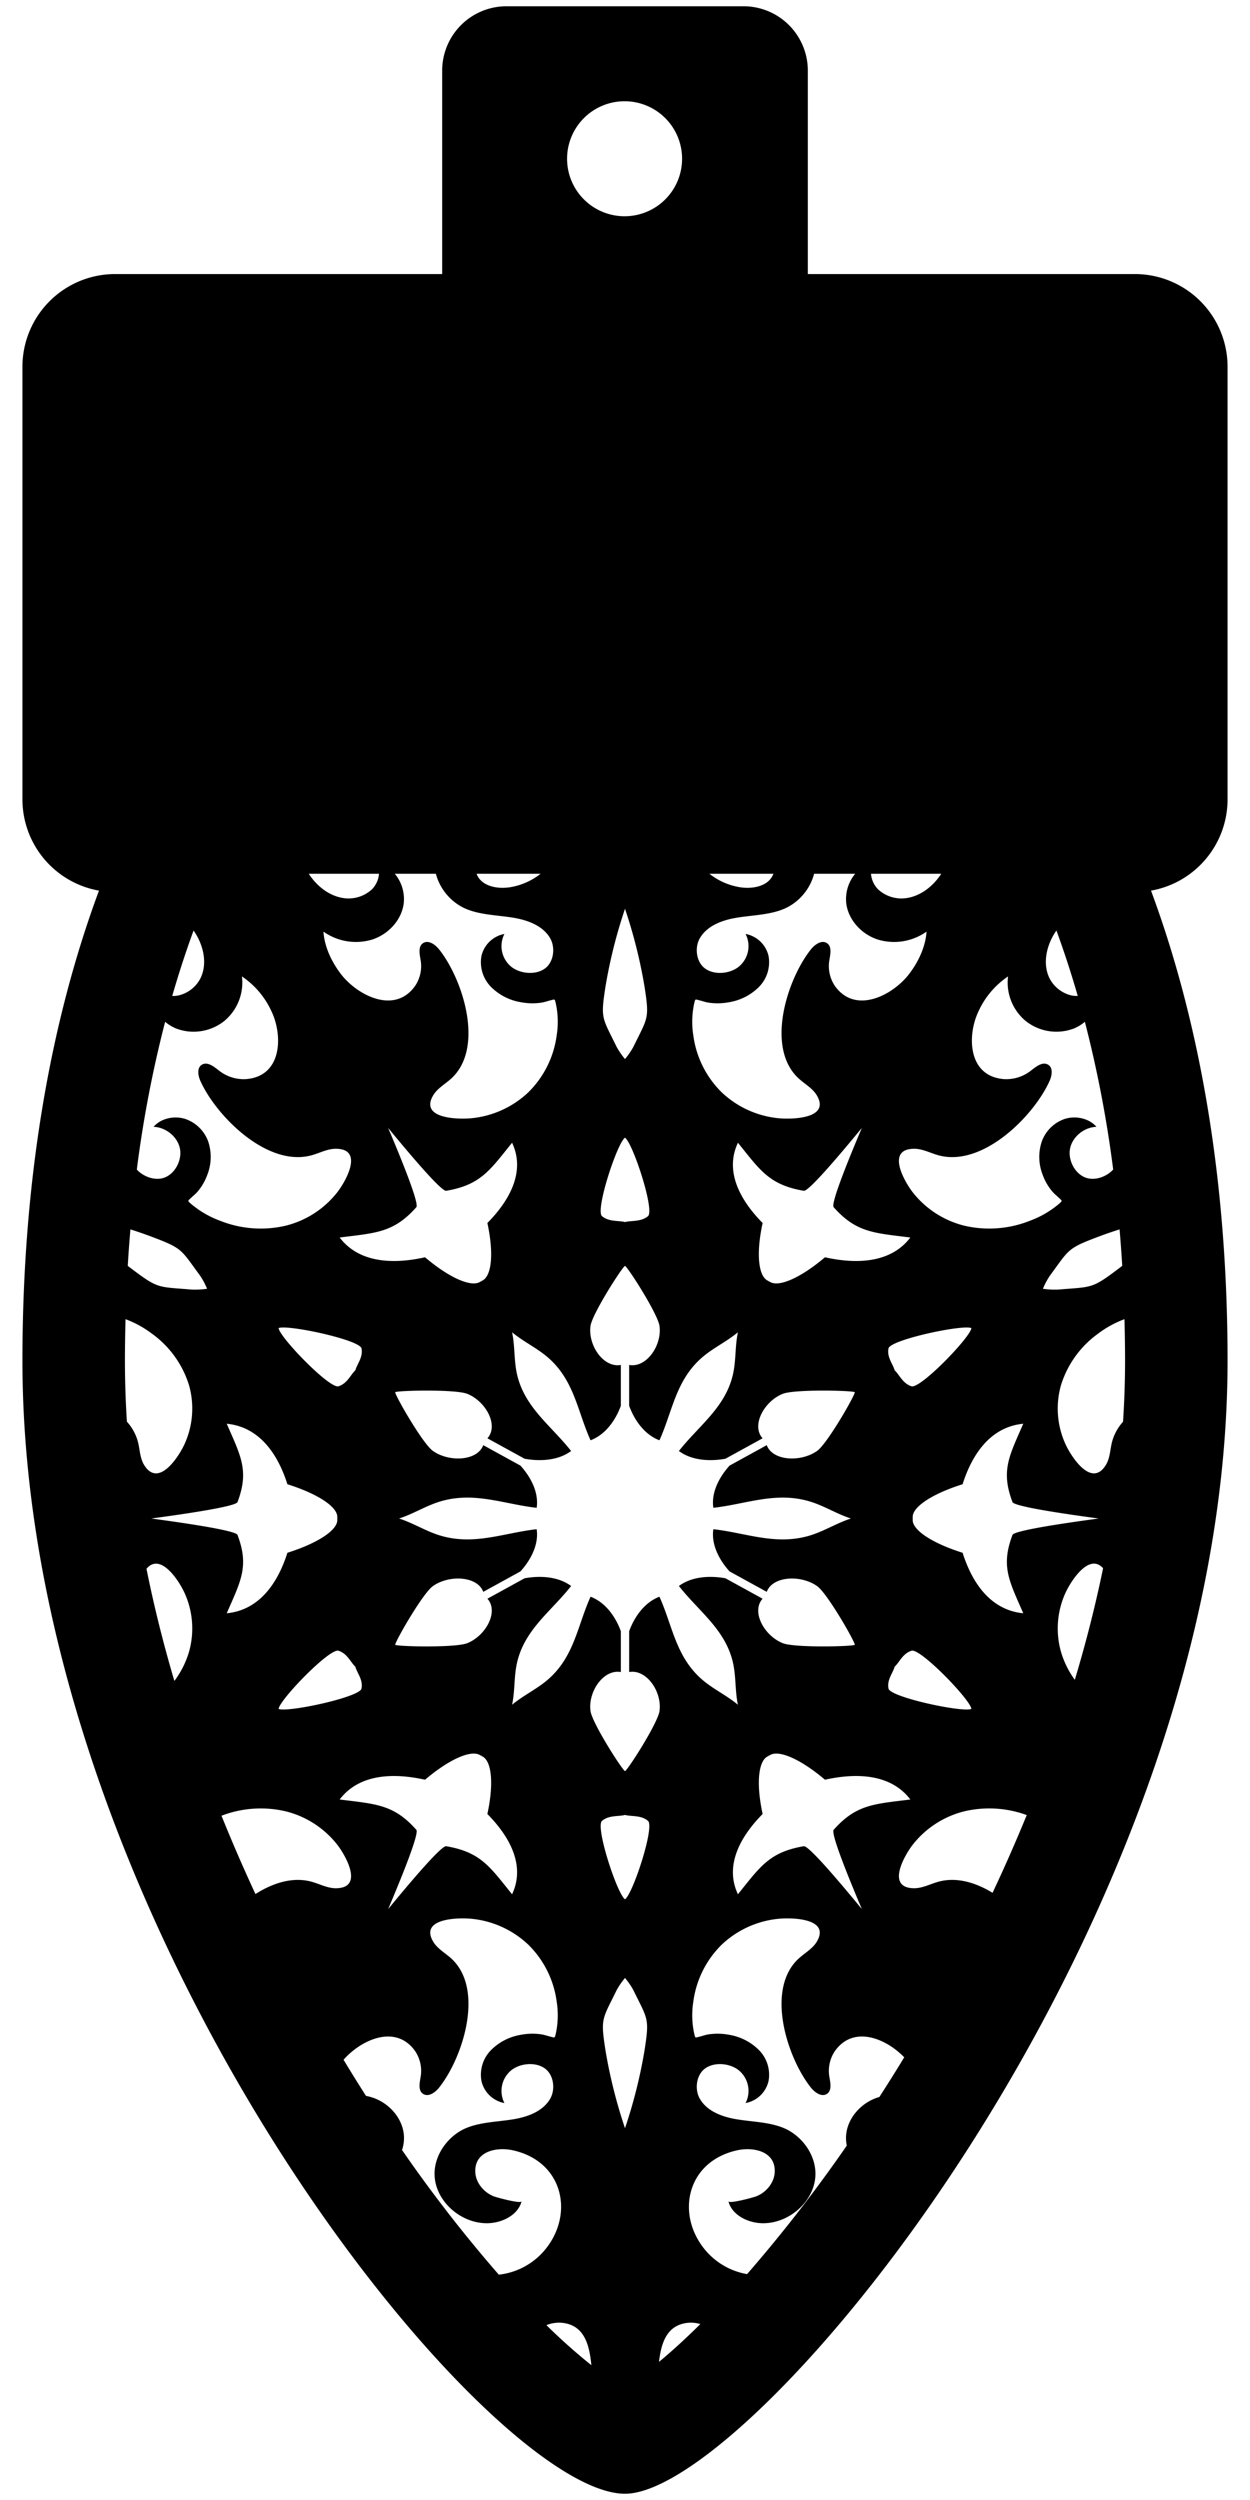 <svg id="Слой_1" data-name="Слой 1" xmlns="http://www.w3.org/2000/svg" viewBox="0 0 500 1000"><title>Flags light bulbs</title><path d="M491.025,319.746V146.703a37.081,37.081,0,0,0-37.081-37.081H323.131V28.25A25.75,25.75,0,0,0,297.381,2.5H202.619a25.75,25.75,0,0,0-25.75,25.75v81.372H46.056A37.081,37.081,0,0,0,8.975,146.703V319.746a37.083,37.083,0,0,0,30.617,36.508C20.102,408.794,8.975,472.004,8.975,544.291c0,225.27,185.404,453.209,241.025,453.209,51.501,0,241.025-227.939,241.025-453.209,0-72.287-11.126-135.497-30.617-188.037A37.083,37.083,0,0,0,491.025,319.746ZM375.289,752.712c-3.219.897-6.281,2.596-9.634,2.581-11.461-.051-3.786-13.236-.601-17.358a37.824,37.824,0,0,1,20.589-13.387,43.677,43.677,0,0,1,25.052,1.481c-4.447,10.866-9.044,21.258-13.668,31.093C390.082,752.897,382.467,750.712,375.289,752.712Zm-30.54,10.935c-9.32-11.353-21.347-25.482-23.227-25.16-13.826,2.364-17.461,8.212-26.349,19.223-5.476-11.62,1.085-23.203,9.879-32.108-2.807-12.963-1.516-21.767,2.326-23.172.063-.023.088-.121.084-.272.135.079.237.107.29.067,3.199-2.465,11.852.872,22.24,9.668,12.497-2.799,26.313-2.417,34.145,7.907-14.46,1.823-21.597,1.897-30.66,12.115C332.244,733.305,339.082,750.286,344.748,763.647Zm-94.747-3.917c-3.144-2.147-11.973-29.048-9.191-31.394,2.802-2.362,6.714-1.665,9.19-2.362,2.476.697,6.388,0,9.191,2.362C261.974,730.682,253.144,757.583,250.001,759.73Zm7.792,60.536a200.719,200.719,0,0,1-7.791,31.021,200.714,200.714,0,0,1-7.791-31.021c-2.039-13.125-1.376-12.287,4.442-24.201a29.919,29.919,0,0,1,3.349-4.878,29.95,29.95,0,0,1,3.35,4.878C259.169,807.979,259.831,807.141,257.793,820.266Zm5.986-181.585c-5.718,2.188-9.838,7.606-12.115,13.792v16.349c7.015-1.243,13.165,7.929,12.145,15.552-.643,4.799-12.515,23.357-13.808,24.094-1.294-.736-13.166-19.294-13.808-24.094-1.02-7.623,5.13-16.794,12.145-15.552V652.473c-2.277-6.186-6.398-11.604-12.115-13.792-5.154,11.429-6.438,23.448-16.386,32.547-4.623,4.229-10.163,6.648-14.993,10.667,1.244-5.997.648-11.776,2.185-17.708,3.303-12.752,13.593-19.82,21.412-29.784-4.849-3.62-11.838-4.309-18.603-3.093l-14.871,8.175c4.638,5.163-.63,14.82-8.073,17.79-4.686,1.87-27.503,1.36-28.82.662.023-1.435,10.967-20.503,15.012-23.433,6.423-4.652,17.841-4.168,20.218,2.238l14.871-8.175c4.489-4.971,7.357-11.078,6.488-16.886-12.972,1.465-24.547,6.415-37.797,2.763-6.171-1.701-11.148-5.069-17.235-7.041,6.086-1.972,11.064-5.34,17.234-7.041,13.251-3.652,24.825,1.298,37.798,2.763.869-5.808-1.999-11.915-6.488-16.886L193.301,578.065c-2.377,6.406-13.795,6.89-20.218,2.238-4.044-2.929-14.988-21.997-15.012-23.432,1.317-.699,24.133-1.208,28.82.661,7.444,2.97,12.711,12.627,8.073,17.79l14.872,8.175c6.766,1.216,13.755.527,18.603-3.093-7.819-9.963-18.109-17.032-21.412-29.784-1.536-5.932-.941-11.711-2.185-17.708,4.831,4.019,10.37,6.438,14.994,10.667,9.948,9.099,11.232,21.118,16.386,32.547,5.717-2.188,9.838-7.606,12.115-13.792v-16.349c-7.015,1.243-13.165-7.929-12.145-15.552.643-4.799,12.515-23.357,13.808-24.094,1.294.736,13.166,19.295,13.809,24.094,1.02,7.623-5.13,16.794-12.145,15.552v16.349c2.277,6.186,6.398,11.604,12.115,13.792,5.154-11.429,6.438-23.447,16.386-32.547,4.623-4.229,10.162-6.648,14.992-10.666-1.244,5.996-.648,11.775-2.184,17.706-3.303,12.752-13.592,19.821-21.411,29.784,4.849,3.62,11.838,4.309,18.603,3.093l14.872-8.175c-4.638-5.163.63-14.82,8.073-17.79,4.686-1.87,27.503-1.36,28.82-.662-.023,1.435-10.967,20.503-15.011,23.433-6.423,4.653-17.841,4.168-20.218-2.238l-14.871,8.175c-4.489,4.971-7.356,11.078-6.488,16.886,12.972-1.465,24.546-6.415,37.797-2.763,6.171,1.701,11.148,5.069,17.235,7.041-6.087,1.972-11.064,5.34-17.235,7.041-13.25,3.652-24.825-1.298-37.797-2.763-.869,5.808,1.999,11.915,6.488,16.886l14.871,8.175c2.377-6.406,13.795-6.891,20.218-2.238,4.044,2.929,14.989,21.997,15.012,23.432-1.317.698-24.133,1.208-28.82-.661-7.444-2.97-12.712-12.626-8.074-17.79l-14.871-8.175c-6.766-1.216-13.755-.527-18.603,3.094,7.819,9.964,18.109,17.032,21.412,29.784,1.536,5.931.941,11.71,2.185,17.708-4.831-4.019-10.37-6.437-14.994-10.667C270.217,662.128,268.933,650.11,263.779,638.681Zm11.013,290.483a13.101,13.101,0,0,1,5.345.465c-6.307,6.258-11.835,11.228-16.539,15.124C264.47,937.282,266.618,930.214,274.792,929.164Zm-38.244,16.907a228.988,228.988,0,0,1-17.979-16.01,13.402,13.402,0,0,1,6.643-.896C233.867,930.276,235.766,938.132,236.549,946.07ZM166.526,731.917c-9.063-10.219-16.2-10.292-30.66-12.115,7.832-10.325,21.648-10.707,34.145-7.908,10.387-8.796,19.04-12.133,22.239-9.668.053.041.154.012.29-.067-.005.151.021.249.084.272,3.841,1.405,5.133,10.209,2.326,23.172,8.794,8.905,15.355,20.487,9.88,32.108-8.888-11.011-12.523-16.859-26.35-19.223-1.879-.321-13.906,13.807-23.226,25.16C160.92,750.287,167.759,733.307,166.526,731.917ZM134.347,755.295c-3.353.015-6.415-1.684-9.634-2.581-7.453-2.078-15.377.358-22.531,4.906-4.597-9.903-9.165-20.374-13.579-31.326a43.781,43.781,0,0,1,25.757-1.744A37.823,37.823,0,0,1,134.949,737.937C138.134,742.059,145.809,755.243,134.347,755.295Zm49.073-393.327c6.44,4.198,15.317,3.893,22.77,5.276,5.498,1.02,11.301,3.325,13.994,8.276,1.993,3.663,1.319,9.398-2.31,11.955-3.767,2.654-9.841,2.015-13.313-.732A10.675,10.675,0,0,1,201.771,373.577a11.599,11.599,0,0,0-9.201,8.875,14.057,14.057,0,0,0,3.789,12.264,21.833,21.833,0,0,0,12.038,6.177,24.562,24.562,0,0,0,8.115.175c1.362-.208,2.598-.67,3.918-.997,1.487-.369,1.429-.526,1.829,1.02a34.564,34.564,0,0,1,.41,13.081A39.154,39.154,0,0,1,211.264,436.988a38.513,38.513,0,0,1-22.471,10.283c-5.342.565-21.172.301-15.488-9.175,1.663-2.773,4.739-4.448,7.164-6.653,13.44-12.22,4.774-39.58-4.797-51.644-1.527-1.924-4.171-3.88-6.327-2.614-2.145,1.259-1.528,4.289-1.13,6.658a14.189,14.189,0,0,1-2.165,10.517c-8.228,11.634-23.343,3.698-29.845-4.946-3.623-4.817-6.426-10.75-6.821-16.765a22.442,22.442,0,0,0,19.603,3.137c6.516-2.152,11.676-7.892,12.503-14.411a15.844,15.844,0,0,0-3.575-11.875h16.431A21.362,21.362,0,0,0,183.42,361.968ZM325.653,349.5h16.43a15.845,15.845,0,0,0-3.575,11.875c.827,6.519,5.987,12.259,12.504,14.411a22.441,22.441,0,0,0,19.603-3.137c-.394,6.016-3.197,11.948-6.82,16.765-6.502,8.644-21.617,16.58-29.845,4.946a14.189,14.189,0,0,1-2.165-10.517c.398-2.369,1.015-5.399-1.13-6.658-2.156-1.266-4.8.69-6.326,2.614-9.572,12.064-18.237,39.423-4.798,51.644,2.426,2.205,5.501,3.881,7.165,6.653,5.684,9.476-10.146,9.74-15.488,9.175A38.513,38.513,0,0,1,288.736,436.988a39.151,39.151,0,0,1-11.404-22.816,34.554,34.554,0,0,1,.409-13.081c.4-1.546.341-1.389,1.829-1.02,1.321.328,2.556.789,3.918.997a24.562,24.562,0,0,0,8.115-.175,21.834,21.834,0,0,0,12.038-6.177,14.057,14.057,0,0,0,3.789-12.264,11.599,11.599,0,0,0-9.201-8.875,10.674,10.674,0,0,1-2.79,13.165c-3.473,2.747-9.546,3.387-13.313.732-3.629-2.557-4.303-8.292-2.31-11.955,2.693-4.951,8.495-7.256,13.994-8.276,7.453-1.383,16.33-1.078,22.77-5.276A21.361,21.361,0,0,0,325.653,349.5Zm83.652,295.81c-13.308-1.296-20.563-12.496-24.266-24.2-13.194-4.167-20.557-9.633-19.914-13.503.01-.064-.066-.133-.205-.205.139-.072.216-.141.205-.205-.643-3.87,6.719-9.337,19.914-13.504,3.703-11.704,10.957-22.904,24.265-24.2-5.572,12.834-9.073,18.756-4.31,31.338.647,1.711,19.512,4.562,34.499,6.571-14.987,2.009-33.852,4.861-34.499,6.571C400.232,626.555,403.733,632.476,409.305,645.31ZM295.171,457.096c8.888,11.011,12.523,16.859,26.35,19.223,1.879.321,13.901-13.801,23.22-25.153-5.666,13.36-12.5,30.334-11.268,31.723,9.063,10.218,16.2,10.292,30.66,12.115-7.832,10.325-21.648,10.707-34.145,7.908-10.387,8.796-19.041,12.133-22.24,9.668-.053-.041-.153-.013-.288.066.004-.15-.021-.247-.084-.27-3.842-1.405-5.133-10.209-2.326-23.172C296.256,480.298,289.696,468.716,295.171,457.096Zm60.234,82.262c.742-3.467,29.626-9.637,33.151-8.119-.381,3.665-20.435,24.396-23.96,23.275-3.55-1.129-4.872-4.703-6.744-6.396C357.247,545.726,354.657,542.849,355.405,539.357Zm2.448,127.33c1.872-1.693,3.194-5.267,6.744-6.397,3.525-1.121,23.579,19.609,23.961,23.274-3.525,1.518-32.408-4.652-33.151-8.119C354.659,671.955,357.249,669.078,357.853,666.688ZM417.169,515.509a29.579,29.579,0,0,1,2.762-5.201c7.928-10.754,6.835-10.881,19.792-15.763,2.441-.92,5.2-1.864,8.107-2.791q.614,7.227,1.066,14.575c-.465.361-.932.725-1.381,1.064-10.919,8.243-10.488,7.278-24.234,8.439A33.16,33.16,0,0,1,417.169,515.509Zm16.813-44.561c-4.298-1.779-6.753-7.106-5.99-11.344.858-4.77,5.502-8.669,10.58-8.883-2.957-3.405-8.271-4.55-12.673-3.149a14.856,14.856,0,0,0-9.261,9.256,19.539,19.539,0,0,0,.401,13.014,21.984,21.984,0,0,0,3.898,6.779c.87,1.019,1.908,1.807,2.866,2.732,1.079,1.042,1.193.915-.014,2.018a38.448,38.448,0,0,1-11.694,6.878,43.889,43.889,0,0,1-26.456,2.006,37.825,37.825,0,0,1-20.59-13.387c-3.185-4.122-10.86-17.306.601-17.358,3.354-.015,6.416,1.683,9.634,2.581,17.835,4.971,38.388-15.854,44.576-29.778.987-2.221,1.444-5.379-.786-6.524-2.218-1.139-4.665.884-6.621,2.397a16.013,16.013,0,0,1-10.649,3.474c-14.697-.967-15.036-17.398-10.424-27.081a33.632,33.632,0,0,1,11.84-14.006,19.996,19.996,0,0,0,6.949,17.732A19.702,19.702,0,0,0,429.53,411.408a16.471,16.471,0,0,0,4.415-2.689A476.017,476.017,0,0,1,445.272,467.808C442.647,470.741,437.738,472.502,433.982,470.948Zm-5.649-72.836a13.237,13.237,0,0,1-8.61-6.974c-2.476-5.249-1.383-11.52,1.408-16.624a25.71,25.71,0,0,1,1.437-2.312q4.656,12.735,8.531,26.163A9.142,9.142,0,0,1,428.334,398.112Zm-52.066-48.259c-3.247,4.853-8.405,8.89-14.417,9.473a13.799,13.799,0,0,1-10.648-3.612A10.102,10.102,0,0,1,348.394,349.5h28.095C376.414,349.617,376.344,349.737,376.267,349.852ZM250,455.076c3.143,2.147,11.973,29.048,9.191,31.394-2.803,2.362-6.714,1.665-9.191,2.362-2.476-.697-6.388,0-9.19-2.362C238.027,484.124,246.857,457.223,250,455.076Zm-7.791-60.536a200.716,200.716,0,0,1,7.791-31.021,200.717,200.717,0,0,1,7.791,31.021c2.039,13.125,1.375,12.287-4.442,24.201a29.957,29.957,0,0,1-3.35,4.878,29.962,29.962,0,0,1-3.35-4.878C240.833,406.827,240.17,407.665,242.209,394.54Zm-49.585,117.835c-.064.023-.088.121-.084.272-.135-.079-.237-.107-.289-.067-3.199,2.465-11.852-.872-22.24-9.668-12.497,2.799-26.313,2.417-34.145-7.908,14.46-1.823,21.597-1.896,30.66-12.115,1.232-1.389-5.606-18.37-11.273-31.731,9.32,11.353,21.347,25.482,23.227,25.16,13.826-2.364,17.462-8.212,26.35-19.223,5.475,11.621-1.085,23.203-9.879,32.108C197.757,502.166,196.466,510.97,192.624,512.375ZM95.005,613.974c-.647-1.71-19.512-4.562-34.499-6.571,14.987-2.009,33.851-4.861,34.499-6.571,4.763-12.582,1.261-18.504-4.31-31.338,13.308,1.296,20.562,12.496,24.265,24.2,13.195,4.167,20.557,9.633,19.914,13.504-.011.064.066.133.205.205-.139.072-.216.141-.205.205.643,3.87-6.719,9.337-19.914,13.504-3.703,11.703-10.958,22.904-24.265,24.2C96.267,632.478,99.768,626.557,95.005,613.974Zm16.438-82.735c3.524-1.518,32.408,4.652,33.151,8.119.748,3.492-1.842,6.369-2.446,8.759-1.872,1.693-3.194,5.267-6.744,6.396C131.879,555.635,111.824,534.905,111.443,531.24Zm23.961,129.053c3.55,1.129,4.872,4.703,6.744,6.396.604,2.39,3.194,5.267,2.446,8.759-.742,3.467-29.626,9.637-33.151,8.119C111.825,679.902,131.879,659.171,135.404,660.293ZM148.798,355.713a13.799,13.799,0,0,1-10.648,3.612c-6.013-.583-11.171-4.62-14.418-9.473-.077-.115-.147-.236-.222-.352h28.095A10.102,10.102,0,0,1,148.798,355.713ZM77.43,372.207a25.704,25.704,0,0,1,1.435,2.309c2.791,5.104,3.885,11.375,1.408,16.624a13.237,13.237,0,0,1-8.609,6.974,9.142,9.142,0,0,1-2.764.253Q72.771,384.941,77.43,372.207ZM66.054,408.724a16.469,16.469,0,0,0,4.413,2.687,19.702,19.702,0,0,0,19.36-3.104,19.997,19.997,0,0,0,6.948-17.732,33.636,33.636,0,0,1,11.839,14.006c4.612,9.683,4.273,26.113-10.423,27.081A16.014,16.014,0,0,1,87.543,428.189c-1.956-1.513-4.404-3.536-6.621-2.397-2.229,1.145-1.773,4.303-.786,6.523,6.187,13.924,26.741,34.749,44.576,29.777,3.219-.897,6.28-2.596,9.634-2.581,11.461.051,3.786,13.236.602,17.358a37.825,37.825,0,0,1-20.59,13.387,43.889,43.889,0,0,1-26.456-2.005,38.451,38.451,0,0,1-11.694-6.878c-1.207-1.103-1.093-.976-.014-2.018.958-.925,1.996-1.713,2.866-2.732a21.974,21.974,0,0,0,3.898-6.779,19.54,19.54,0,0,0,.401-13.014,14.858,14.858,0,0,0-9.261-9.256c-4.401-1.4-9.716-.256-12.673,3.149,5.078.214,9.722,4.113,10.58,8.883.762,4.237-1.692,9.565-5.99,11.344-3.755,1.554-8.663-.206-11.288-3.138A475.998,475.998,0,0,1,66.054,408.724Zm-5.779,85.823c12.957,4.882,11.864,5.009,19.793,15.763A29.605,29.605,0,0,1,82.83,515.511a33.154,33.154,0,0,1-6.112.323c-13.746-1.161-13.315-.195-24.234-8.438-.449-.339-.915-.702-1.38-1.063q.44-7.357,1.066-14.576C55.076,492.684,57.834,493.628,60.275,494.547ZM49.975,544.291c0-5.596.096-11.124.235-16.62a41.048,41.048,0,0,1,10.361,5.653,39.941,39.941,0,0,1,15.052,20.811,34.322,34.322,0,0,1-1.882,23.67c-2.157,4.687-10.312,17.608-16.089,8.183-1.691-2.758-1.677-6.132-2.47-9.234a19.456,19.456,0,0,0-4.423-8.088C50.251,560.594,49.975,552.465,49.975,544.291Zm23.766,92.711a34.322,34.322,0,0,1,1.883,23.67,36.746,36.746,0,0,1-5.875,11.708c-4.282-14.484-8.069-29.48-11.155-44.867C64.281,620.758,71.699,632.564,73.741,637.002Zm350.637,23.668a34.322,34.322,0,0,1,1.882-23.671c2.021-4.391,9.307-16.01,14.97-9.706-3.132,15.296-6.972,30.219-11.308,44.642A36.62,36.62,0,0,1,424.378,660.67Zm20.44-83.918c-.793,3.102-.779,6.476-2.47,9.234-5.777,9.425-13.933-3.496-16.089-8.183a34.322,34.322,0,0,1-1.883-23.67,39.942,39.942,0,0,1,15.052-20.811A41.047,41.047,0,0,1,449.79,527.668c.139,5.497.235,11.026.235,16.623,0,8.177-.284,16.314-.808,24.4A19.442,19.442,0,0,0,444.818,576.752ZM309.368,349.5c-1.959,5.344-9.09,6.346-14.355,5.216a26.398,26.398,0,0,1-11.255-5.216Zm-59.535-309a23,23,0,1,1-23,23A23,23,0,0,1,249.833,40.5Zm-33.591,309a26.397,26.397,0,0,1-11.255,5.216c-5.265,1.13-12.396.128-14.356-5.216ZM160.816,860.008a15.066,15.066,0,0,0,.677-6.577c-.827-6.519-5.987-12.259-12.503-14.411a19.861,19.861,0,0,0-2.594-.662q-4.565-7.151-8.975-14.454c7.015-8.008,20.878-14.421,28.631-3.459a14.19,14.19,0,0,1,2.165,10.517c-.398,2.369-1.015,5.399,1.13,6.658,2.156,1.266,4.8-.69,6.327-2.614,9.571-12.064,18.237-39.423,4.797-51.644-2.425-2.205-5.502-3.881-7.164-6.654-5.684-9.476,10.146-9.74,15.488-9.175a38.514,38.514,0,0,1,22.472,10.283,39.155,39.155,0,0,1,11.404,22.817,34.553,34.553,0,0,1-.409,13.081c-.4,1.547-.342,1.389-1.829,1.02-1.321-.327-2.556-.789-3.918-.997a24.555,24.555,0,0,0-8.115.175,21.834,21.834,0,0,0-12.038,6.177,14.054,14.054,0,0,0-3.789,12.264,11.599,11.599,0,0,0,9.201,8.875,10.674,10.674,0,0,1,2.79-13.165c3.473-2.747,9.546-3.387,13.313-.733,3.629,2.557,4.303,8.292,2.31,11.955-2.693,4.951-8.495,7.256-13.994,8.276-7.453,1.383-16.33,1.078-22.77,5.276-5.979,3.898-10.002,10.739-9.568,17.715.623,10.011,10.326,18.729,20.859,18.741,6.004.007,12.509-3.217,13.92-8.773-.278,1.095-9.85-1.492-11.14-1.999-4.177-1.64-7.363-5.702-7.392-10.058-.055-8.113,8.713-9.7,14.889-8.374,20.575,4.417,25.009,26.188,12.405,40.528a28.02,28.02,0,0,1-17.866,9.252A561.591,561.591,0,0,1,160.816,860.008ZM298.833,909.648a28.138,28.138,0,0,1-16.223-9.03C270.006,886.278,274.44,864.507,295.015,860.09c6.176-1.326,14.944.261,14.889,8.374-.029,4.356-3.215,8.418-7.392,10.058-1.291.507-10.862,3.094-11.141,1.999,1.411,5.556,7.917,8.78,13.92,8.773,10.533-.012,20.236-8.73,20.858-18.741.434-6.976-3.589-13.818-9.568-17.715-6.44-4.198-15.317-3.893-22.77-5.276-5.498-1.02-11.301-3.325-13.994-8.276-1.993-3.663-1.319-9.397,2.31-11.955,3.767-2.654,9.841-2.015,13.313.733a10.675,10.675,0,0,1,2.79,13.165,11.599,11.599,0,0,0,9.201-8.875,14.057,14.057,0,0,0-3.789-12.264A21.836,21.836,0,0,0,291.605,813.913a24.563,24.563,0,0,0-8.115-.175c-1.362.208-2.597.67-3.918.998-1.487.369-1.429.526-1.829-1.021a34.553,34.553,0,0,1-.409-13.081,39.156,39.156,0,0,1,11.403-22.817,38.515,38.515,0,0,1,22.472-10.283c5.342-.565,21.172-.302,15.488,9.174-1.663,2.773-4.739,4.448-7.164,6.654-13.44,12.22-4.774,39.58,4.798,51.643,1.527,1.924,4.171,3.88,6.327,2.614,2.145-1.259,1.528-4.289,1.13-6.658a14.19,14.19,0,0,1,2.165-10.517c7.436-10.514,20.494-5.045,27.739,2.486q-4.872,8.015-9.951,15.872c-.243.07-.486.138-.726.217-6.516,2.152-11.676,7.892-12.503,14.412a14.785,14.785,0,0,0,.204,4.815A586.893,586.893,0,0,1,298.833,909.648Z"/></svg>